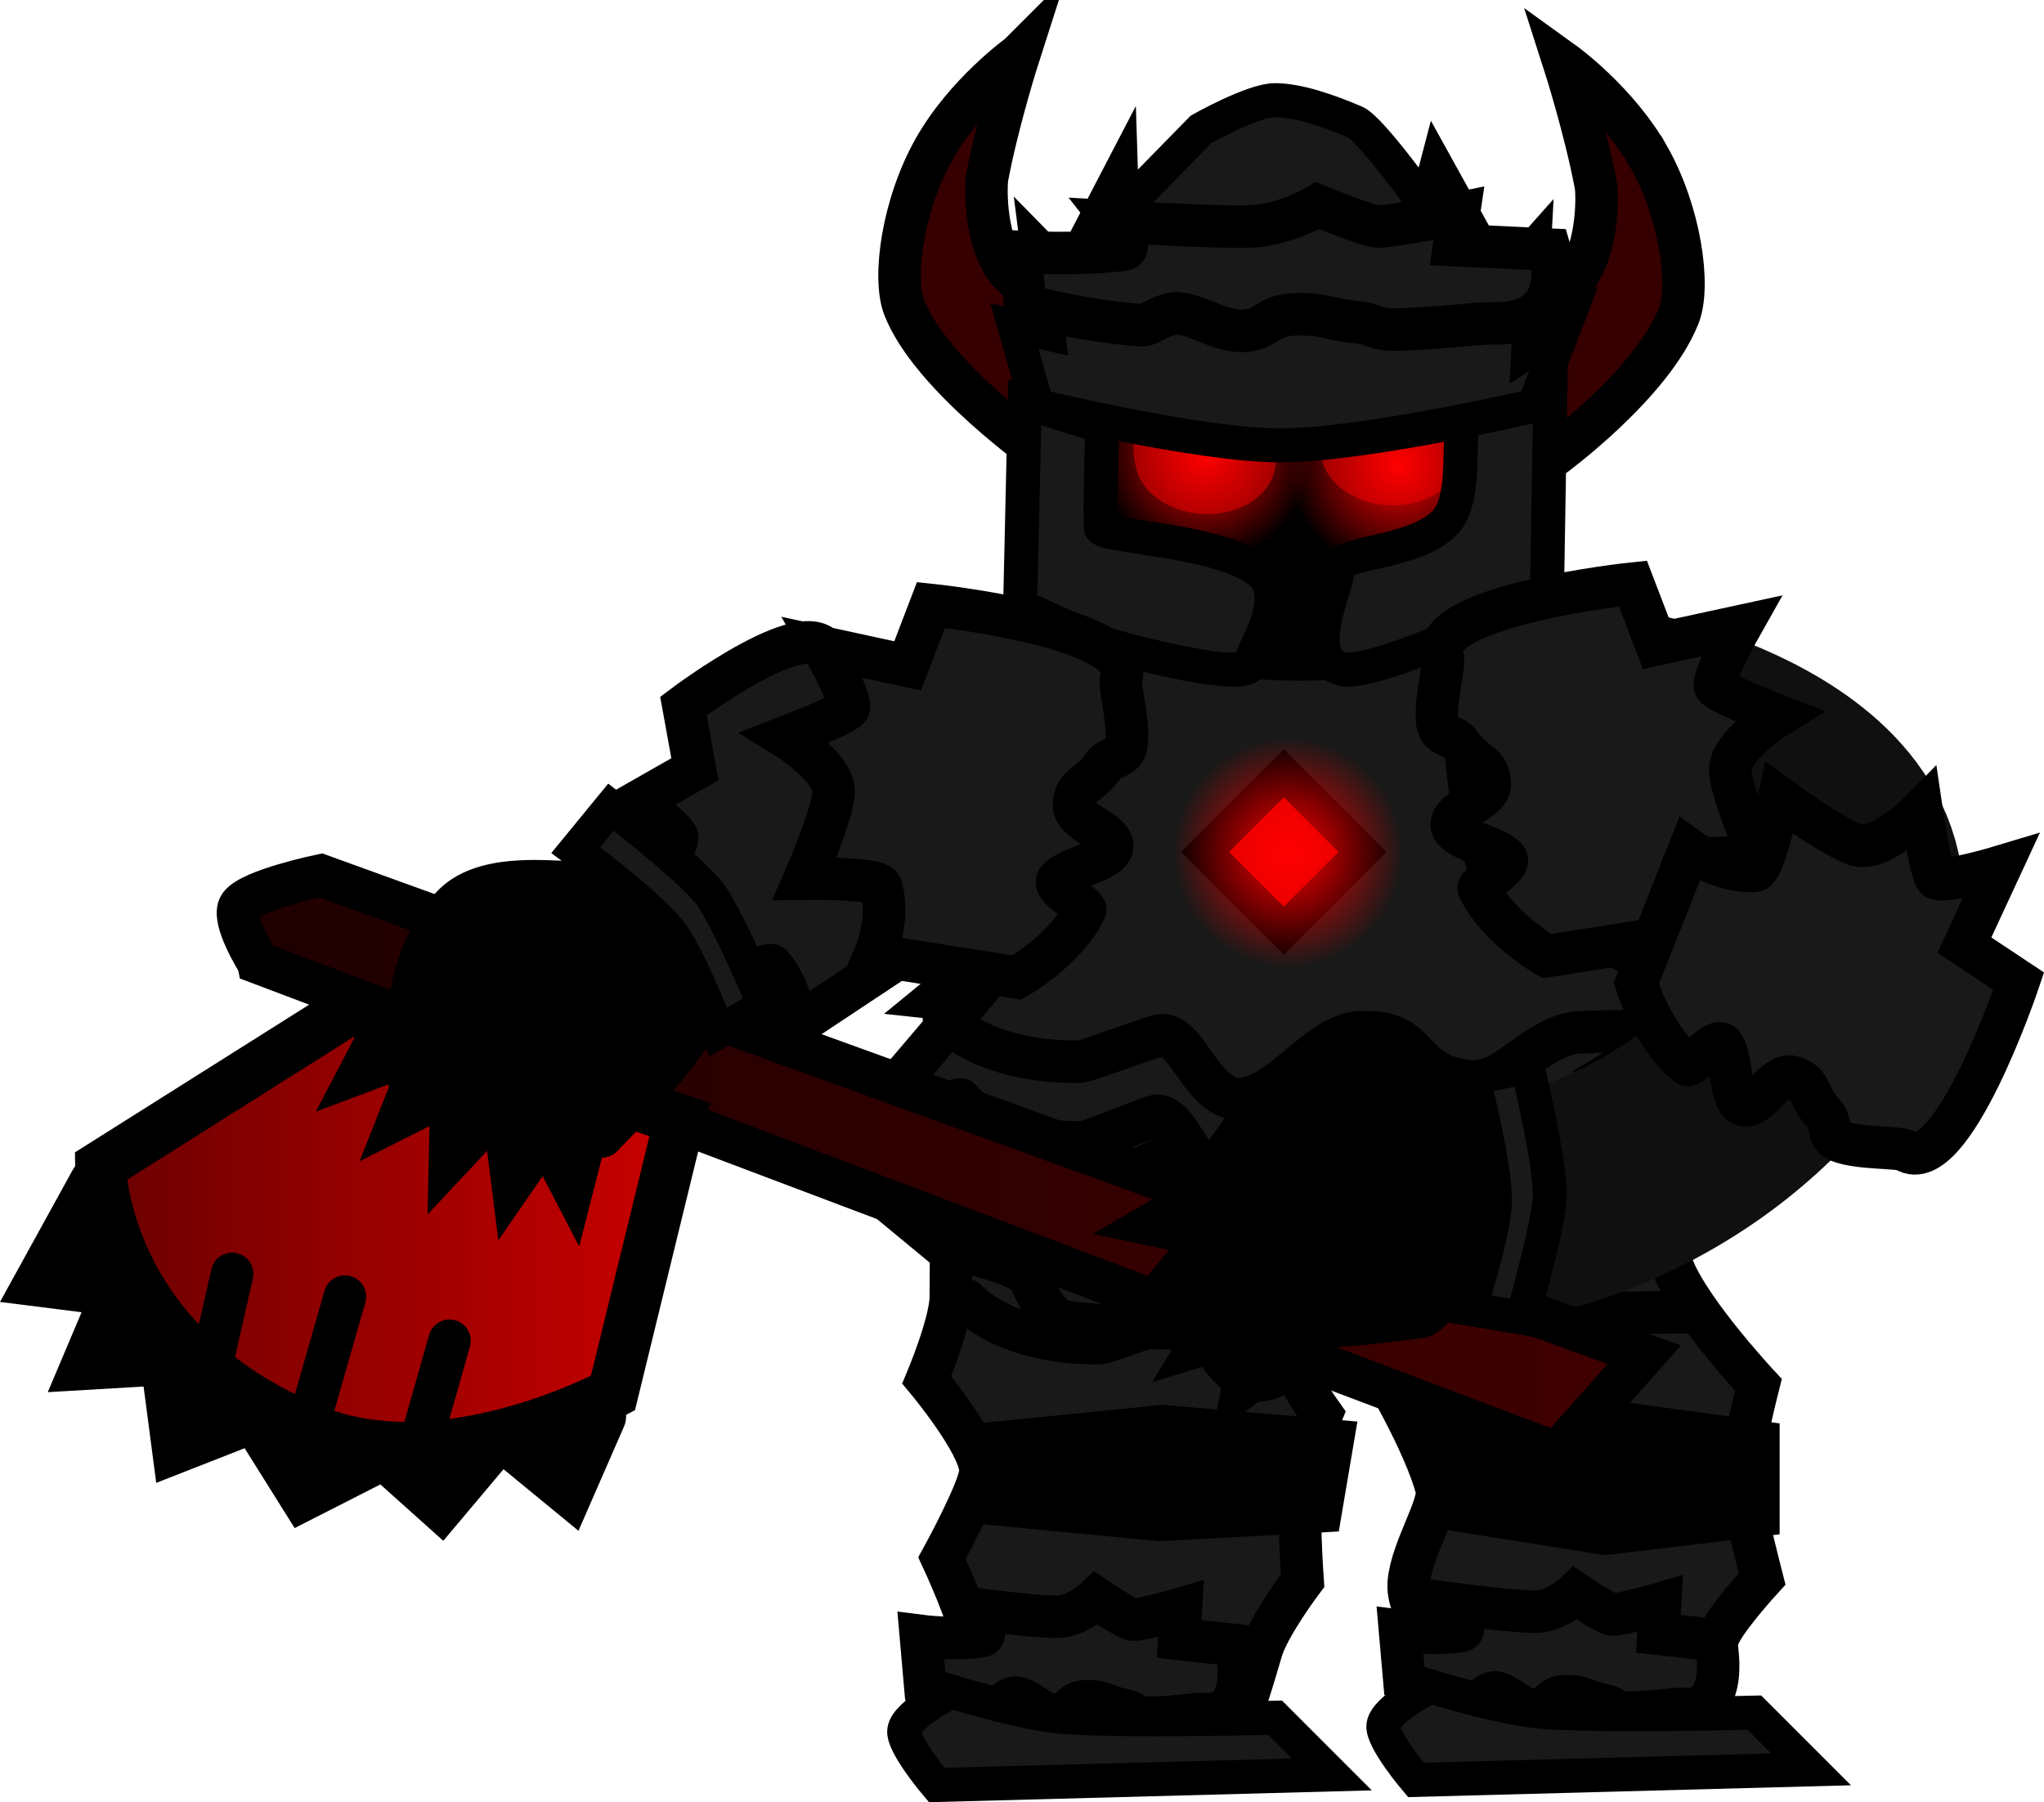 <svg version="1.1" xmlns="http://www.w3.org/2000/svg" xmlns:xlink="http://www.w3.org/1999/xlink" width="120.292" height="106.063" viewBox="0,0,120.292,106.063"><defs><radialGradient cx="244.802" cy="193.792" r="6.487" gradientUnits="userSpaceOnUse" id="color-1"><stop offset="0" stop-color="#ff0000"/><stop offset="1" stop-color="#ff0000" stop-opacity="0"/></radialGradient><radialGradient cx="233.425" cy="193.191" r="6.267" gradientUnits="userSpaceOnUse" id="color-2"><stop offset="0" stop-color="#ff0000"/><stop offset="1" stop-color="#ff0000" stop-opacity="0"/></radialGradient><linearGradient x1="176.507" y1="234.951" x2="259.277" y2="234.951" gradientUnits="userSpaceOnUse" id="color-3"><stop offset="0" stop-color="#1e0000"/><stop offset="1" stop-color="#400000"/></linearGradient><linearGradient x1="168.424" y1="238.711" x2="202.508" y2="238.711" gradientUnits="userSpaceOnUse" id="color-4"><stop offset="0" stop-color="#6b0000"/><stop offset="1" stop-color="#ca0000"/></linearGradient><radialGradient cx="238.304" cy="216.603" r="6.767" gradientUnits="userSpaceOnUse" id="color-5"><stop offset="0" stop-color="#ff0000"/><stop offset="1" stop-color="#ff0000" stop-opacity="0"/></radialGradient></defs><g transform="translate(-162.504,-166.435)"><g data-paper-data="{&quot;isPaintingLayer&quot;:true}" fill-rule="nonzero" stroke-linejoin="miter" stroke-miterlimit="10" stroke-dasharray="" stroke-dashoffset="0" style="mix-blend-mode: normal"><path d="M259.526,175.652c1.872,3.3 2.461,7.616 1.778,9.357c-1.591,4.055 -7.471,8.337 -7.471,8.337c0,0 -3.727,-3.023 -4.595,-4.21c-0.778,-1.064 -0.446,-4.091 -0.446,-4.091c0,0 4.017,0.077 6.102,-1.895c1.736,-1.642 1.615,-5.336 1.526,-5.807c-0.637,-3.373 -1.866,-7.198 -1.866,-7.198c0,0 3.125,2.251 4.971,5.507z" data-paper-data="{&quot;index&quot;:null}" fill="#360000" stroke="#000000" stroke-width="2.5" stroke-linecap="butt"/><path d="M222.468,169.67c0,0 -1.228,3.825 -1.866,7.198c-0.089,0.47 -0.21,4.165 1.526,5.807c2.085,1.972 6.102,1.895 6.102,1.895c0,0 0.332,3.027 -0.446,4.091c-0.868,1.187 -3.845,4.585 -3.845,4.585c0,0 -6.63,-4.656 -8.221,-8.711c-0.683,-1.741 -0.094,-6.058 1.778,-9.357c1.847,-3.256 4.971,-5.507 4.971,-5.507z" fill="#360000" stroke="#000000" stroke-width="2.5" stroke-linecap="butt"/><path d="M218.561,231.841c0,0 13.17,3.903 20.992,3.76c5.559,-0.102 17.965,-5.245 18.624,-3.563c0.865,2.21 1.799,4.994 2.613,8.463c0.584,2.487 5.199,7.438 5.199,7.438c0,0 -1.199,4.759 -1.103,5.628c0.126,1.144 1.319,5.784 1.319,5.784c0,0 -2.466,2.693 -2.618,3.576c-0.575,3.345 -0.63,2.592 -0.852,4.725c-0.122,1.173 -16.145,0.475 -16.017,1.004c0.04,0.166 0.018,-0.727 -0.089,-5.689c-0.018,-0.836 -1.372,-1.801 -1.211,-3.473c0.183,-1.896 1.874,-4.512 1.635,-5.434c-0.674,-2.605 -3.33,-7.224 -3.893,-7.907c-1.99,-2.419 -4.487,-0.072 -4.524,0.424c-0.053,0.699 1.646,3.083 1.646,3.083c0,0 -1.025,2.485 -1.181,3.555c-0.255,1.759 0.062,6.236 0.062,6.236c0,0 -1.996,2.646 -2.428,4.132c-0.818,2.818 -1.503,4.776 -1.503,4.776c0,0 -4.551,0.525 -6.576,0.525c-1.958,0 -9.247,-1.645 -9.247,-1.645c0,0 -0.026,-0.198 0.209,-4.456c0.052,-0.941 -1.675,-4.651 -1.675,-4.651c0,0 2.285,-4.163 2.262,-5.154c-0.037,-1.588 -3.161,-5.335 -3.161,-5.335c0,0 1.408,-3.357 1.415,-4.88c0.026,-5.889 0.101,-10.922 0.101,-10.922z" fill="#191919" stroke="#000000" stroke-width="2.5" stroke-linecap="butt"/><path d="M196.423,225.181c0,0 5.29,-5.492 10.938,-7.147c5.683,-1.665 13.13,-6.284 13.13,-6.284" fill="none" stroke="#101010" stroke-width="13" stroke-linecap="round"/><path d="M224.238,195.111c0,-3.348 -3.6,-15.675 -0.526,-13.897c2.518,1.456 5.489,4.29 5.489,4.29l2.809,-3.784l3.378,4.18c0,0 -0.125,-8.427 0.794,-7.473c0.111,0.115 2.832,2.925 2.832,2.925l4.301,0.734l0.139,3.582l2.735,-4.254c0,0 2.203,2.556 2.785,3.083c4.436,4.021 2.278,8.942 2.764,10.815c1.406,5.412 -5.673,10.27 -13.105,10.27c-7.432,0 -14.394,-4.355 -14.394,-10.471z" data-paper-data="{&quot;index&quot;:null}" fill="#000000" stroke="none" stroke-width="0" stroke-linecap="butt"/><path d="M209.384,226.774c0,0 -0.34,-2.277 -1.47,-3.514c-0.322,-0.353 -2.904,2.182 -2.904,2.182c0,0 -0.598,-4.107 -1.125,-5.177c-0.589,-1.196 -3.038,-1.016 -3.038,-1.016c0,0 1.63,-3.276 1.504,-3.569c-0.269,-0.621 -2.393,-2.014 -2.393,-2.014l3.444,-1.961l-0.677,-3.724c0,0 7.865,-5.934 8.547,-2.859c0.102,0.459 1.423,1.901 1.834,3.06c0.25,0.705 -0.319,1.088 -0.31,1.709c0.022,1.511 -0.528,1.817 -0.116,2.841c0.393,0.976 1.736,0.118 2.307,0.648c0.671,0.623 -0.978,2.649 -0.99,3.623c-0.007,0.583 1.683,0.248 1.714,0.515c0.293,2.583 -0.749,5.557 -0.749,5.557z" data-paper-data="{&quot;index&quot;:null}" fill="#191919" stroke="#000000" stroke-width="2.5" stroke-linecap="butt"/><path d="M244.981,196.153c-2.26,0.211 -4.365,-1.031 -4.703,-2.774c-0.219,-1.131 0.159,-1.922 1.21,-2.587c0.569,-0.36 1.879,0.621 2.673,0.547c0.957,-0.089 1.777,-0.336 2.431,-0.146c0.891,0.26 1.674,0.419 1.869,1.424c0.338,1.743 -1.22,3.326 -3.48,3.536z" data-paper-data="{&quot;index&quot;:null}" fill="#7b0000" stroke="none" stroke-width="0" stroke-linecap="butt"/><path d="M234.05,196.661c-2.26,0.211 -4.365,-1.031 -4.703,-2.774c-0.16,-0.824 -0.298,-1.611 0.263,-2.236c0.626,-0.697 2.83,0.578 4.022,0.467c2.26,-0.211 3.561,-0.737 3.898,1.006c0.338,1.743 -1.22,3.326 -3.48,3.536z" data-paper-data="{&quot;index&quot;:null}" fill="#7b0000" stroke="none" stroke-width="0" stroke-linecap="butt"/><path d="M262.333,243.671c0,0 -4.391,-0.015 -6.155,0.08c-2.397,0.13 -4.287,3.068 -6.248,2.895c-3.9,-0.344 -2.685,-3.042 -6.403,-2.9c-2.314,0.088 -4.047,3.056 -6.346,3.815c-2.717,0.897 -3.509,-3.647 -5.184,-3.647c-0.387,0 -4.375,1.562 -4.767,1.566c-5.652,0.061 -7.856,-2.53 -7.856,-2.53" fill="none" stroke="#000000" stroke-width="2.5" stroke-linecap="round"/><path d="M223.103,241.692c-0.499,-0.983 -5.004,-1.845 -5.004,-1.845l-2.486,-2.054c0,0 3.271,-2.731 3.205,-3.904c-0.004,-0.065 -0.263,-2.272 -0.263,-2.272l-3.449,-1.144l4.338,-5.102l-1.808,-0.194c0,0 2.248,-1.836 4.914,-6.699c3.568,-6.509 5.853,-15.724 7.311,-15.724c2.147,0 0.95,2.6 9.601,2.486c10.203,-0.135 7.468,-5.271 9.292,-2.868c0.242,0.319 -1.007,8.754 1.441,15.286c0.454,1.211 5.251,3.353 7.565,4.535c3.649,1.865 5.218,3.931 5.218,3.931l-5.025,3.059l5.216,1.775l-4.471,3.474c0,0 3.53,1.614 3.745,2.446c0.193,0.749 -2.514,2.321 -2.514,2.321l-5.803,2.525c0,0 -8.023,2.697 -14.958,2.876c0,0 -9.524,0.257 -13.987,-0.383c-1.136,-0.163 -2.042,-2.458 -2.077,-2.526z" data-paper-data="{&quot;index&quot;:null}" fill="#191919" stroke="#000000" stroke-width="2.5" stroke-linecap="butt"/><path d="M218.932,269.252c0,-1.208 -0.036,-5.82 -0.036,-5.82l17.051,0.283c0,0 0.259,4.35 0.259,5.601c0,0.812 -17.273,0.548 -17.273,-0.063z" fill="#000000" stroke="#000000" stroke-width="2" stroke-linecap="butt"/><path d="M245.351,268.639c0,-1.237 0,-5.368 0,-5.368h17.731c0,0 -0.228,3.714 -0.228,4.972c0,0.736 -1.19,1.892 -2.869,1.892c-3.576,0 -9.51,0 -11.621,0c-1.544,0 -3.014,-0.844 -3.014,-1.497z" fill="#000000" stroke="#000000" stroke-width="2" stroke-linecap="butt"/><path d="M238.315,193.792c0,-3.583 2.904,-6.487 6.487,-6.487c3.583,0 6.487,2.904 6.487,6.487c0,3.583 -2.904,6.487 -6.487,6.487c-3.583,0 -6.487,-2.904 -6.487,-6.487z" fill="url(#color-1)" stroke="none" stroke-width="0" stroke-linecap="butt"/><path d="M258.493,231.856c0,0 -4.035,-0.015 -5.656,0.08c-2.203,0.13 -3.939,3.068 -5.742,2.895c-3.584,-0.344 -2.467,-3.042 -5.885,-2.9c-2.127,0.088 -3.72,3.056 -5.832,3.815c-2.497,0.897 -3.224,-3.647 -4.764,-3.647c-0.355,0 -4.021,1.562 -4.38,1.566c-5.194,0.061 -7.219,-2.53 -7.219,-2.53" fill="none" stroke="#000000" stroke-width="2.5" stroke-linecap="round"/><path d="M220.92,254.941v-3.573l10.005,-1l10.005,0.857l-0.702,4.145l-9.472,0.516z" fill="#000000" stroke="#000000" stroke-width="2.5" stroke-linecap="butt"/><path d="M241.461,205.802c-2.37,-0.714 -0.23,-4.839 -0.23,-5.904c0,-0.989 4.329,-0.854 6.209,-2.6c1.406,-1.305 0.814,-4.58 1.172,-5.944c0.242,-0.921 5.153,-3.111 5.153,-3.111l-0.22,13.194c0,0 -10.23,4.923 -12.085,4.365z" fill="#191919" stroke="#000000" stroke-width="2" stroke-linecap="butt"/><path d="M261.727,227.107c0,0 -4.464,-0.015 -6.257,0.08c-2.437,0.13 -4.358,3.068 -6.352,2.895c-3.965,-0.344 -2.729,-3.042 -6.51,-2.9c-2.353,0.088 -4.115,3.056 -6.451,3.815c-2.762,0.897 -3.567,-3.647 -5.27,-3.647c-0.393,0 -4.448,1.562 -4.846,1.566c-5.745,0.061 -7.986,-2.53 -7.986,-2.53" fill="none" stroke="#000000" stroke-width="2.5" stroke-linecap="round"/><path d="M227.157,193.191c0,-3.461 2.806,-6.267 6.267,-6.267c3.461,0 6.267,2.806 6.267,6.267c0,3.461 -2.806,6.267 -6.267,6.267c-3.461,0 -6.267,-2.806 -6.267,-6.267z" fill="url(#color-2)" stroke="none" stroke-width="0" stroke-linecap="butt"/><path d="M222.539,202.097l0.274,-11.987l4.564,1.431c0,0 -0.134,3.688 -0.095,5.939c0.009,0.545 6.876,0.694 9.288,2.541c1.961,1.501 -0.44,4.722 -0.431,5.381c0.019,1.441 -8.762,-1.106 -8.762,-1.106z" fill="#191919" stroke="#000000" stroke-width="2" stroke-linecap="butt"/><path d="M247.96,255.26l-0.901,-3.966l9.734,-1.262l9.194,1.262v4.326l-9.003,1.077z" fill="#000000" stroke="#000000" stroke-width="2.5" stroke-linecap="butt"/><path d="M213.991,222.647c0,0 0.922,-2.133 0.366,-4.029c-0.159,-0.541 -4.496,-0.475 -4.496,-0.475c0,0 1.679,-3.836 1.702,-5.124c0.025,-1.44 -2.818,-3.202 -2.818,-3.202c0,0 3.698,-1.416 3.724,-1.755c0.055,-0.719 -1.525,-3.518 -1.525,-3.518l4.975,1.078l1.372,-3.583c0,0 12.193,1.267 11.197,4.321c-0.149,0.456 0.505,2.669 0.302,3.941c-0.123,0.773 -0.979,0.644 -1.324,1.16c-0.84,1.257 -1.63,1.078 -1.755,2.24c-0.119,1.107 1.875,1.451 2.211,2.331c0.395,1.034 -2.609,1.411 -3.179,2.2c-0.341,0.472 1.741,1.516 1.622,1.759c-1.149,2.347 -4.016,3.975 -4.016,3.975z" data-paper-data="{&quot;index&quot;:null}" fill="#191919" stroke="#000000" stroke-width="2.5" stroke-linecap="butt"/><path d="M258.958,209.033c0,0 18.007,3.836 11.012,15.669c-4.87,8.238 -15.023,14.104 -26.52,13.623" data-paper-data="{&quot;index&quot;:null}" fill="none" stroke="#101010" stroke-width="13" stroke-linecap="round"/><g stroke="#000000"><g data-paper-data="{&quot;index&quot;:null}"><path d="M197.851,249.792l-1.884,4.313l-4.022,-3.306l-3.504,4.164l-3.316,-2.971l-4.738,2.412l-2.875,-4.591l-4.576,1.794l-0.676,-5.154l-4.623,0.273l1.822,-4.306l-4.575,-0.576l3.211,-5.831" fill="#000000" stroke-width="3" stroke-linecap="round"/><g data-paper-data="{&quot;index&quot;:null}"><path d="M177.71,223.095c0,0 -1.645,-2.591 -1.087,-3.373c0.651,-0.912 4.756,-1.768 4.756,-1.768l77.899,28.207l-5.151,5.788l-76.417,-28.853z" fill="url(#color-3)" stroke-width="2.5" stroke-linecap="butt"/><path d="M198.575,248.422c0,0 -9.853,5.345 -17.61,2.195c-12.431,-5.048 -12.541,-15.543 -12.541,-15.543l14.686,-9.262l19.398,6.506z" fill="url(#color-4)" stroke-width="3" stroke-linecap="round"/></g></g><path d="M180.856,249.536l1.947,-6.793" fill="none" stroke-width="2.5" stroke-linecap="round"/><path d="M175.036,246.37l1.13,-4.969" fill="none" stroke-width="2.5" stroke-linecap="round"/><path d="M187.526,250.386l1.432,-5.047" fill="none" stroke-width="2.5" stroke-linecap="round"/></g><path d="M204.924,224.044c0,3.14 -5.403,8.304 -6.671,9.657c-0.323,0.344 -3.719,0.256 -6.909,-0.626c-2.49,-0.689 -4.952,-2.154 -5.091,-2.356c-0.303,-0.442 -1.202,-7.222 2.462,-11.25c1.999,-2.197 6.005,-1.601 7.708,-1.601c4.827,0 8.501,1.221 8.501,6.176z" fill="#000000" stroke="#000000" stroke-width="1.5" stroke-linecap="butt"/><path d="M223.532,190.312l-1.319,-4.682l1.985,0.445l-0.665,-5.253l1.766,1.801l3.174,-6.098l0.072,2.264l4.647,-4.746c0,0 3.041,-1.714 4.346,-1.714c1.306,0 3.035,0.576 4.719,1.295c0.935,0.399 4.175,4.942 4.175,4.942l0.616,-2.356l3.815,6.896l1.918,-2.156l-0.336,6.164l2.096,-1.355l-1.759,4.556c0,0 -9.991,2.328 -14.954,2.328c-4.78,0 -14.294,-2.328 -14.294,-2.328z" fill="#191919" stroke="#000000" stroke-width="2" stroke-linecap="butt"/><path d="M234.487,244.005c-3.975,-2.959 -2.76,-6.635 0.122,-10.507c1.017,-1.366 2.932,-4.935 5.888,-5.226c5.419,-0.534 10.321,4.236 10.494,4.743c0.18,0.528 -0.41,4.225 -1.444,6.695c-1.034,2.47 -2.495,4.617 -3.33,4.711c-1.842,0.209 -9.211,1.459 -11.73,-0.416z" data-paper-data="{&quot;index&quot;:null}" fill="#000000" stroke="#000000" stroke-width="1.5" stroke-linecap="butt"/><path d="M253.546,222.705c0,0 -2.866,-1.628 -4.016,-3.975c-0.119,-0.243 1.964,-1.287 1.622,-1.759c-0.571,-0.79 -3.574,-1.166 -3.179,-2.2c0.336,-0.88 2.329,-1.224 2.211,-2.331c-0.125,-1.162 -0.915,-0.983 -1.755,-2.24c-0.345,-0.516 -1.201,-0.387 -1.324,-1.16c-0.203,-1.272 0.45,-3.485 0.302,-3.941c-0.995,-3.054 11.197,-4.321 11.197,-4.321l1.372,3.583l4.975,-1.078c0,0 -1.58,2.799 -1.525,3.518c0.026,0.339 3.724,1.755 3.724,1.755c0,0 -2.843,1.762 -2.818,3.202c0.022,1.289 1.702,5.124 1.702,5.124c0,0 -4.338,-0.066 -4.496,0.475c-0.557,1.896 0.366,4.029 0.366,4.029z" fill="#191919" stroke="#000000" stroke-width="2.5" stroke-linecap="butt"/><g fill="#000000" stroke="#000000" stroke-width="2" stroke-linecap="round"><path d="M237.946,246.624l-2.655,2.015l0.647,-3.337"/><path d="M235.713,245.087l-3.189,0.97l1.764,-2.905"/><path d="M233.726,242.132l-3.297,0.491l2.172,-2.615"/><path d="M232.841,239.292l-3.263,-0.682l2.944,-1.7"/><path d="M232.575,236.039l-3.173,-1.022l3.106,-1.381"/></g><path d="M204.767,227.166c0,0 -1.499,-3.932 -2.624,-5.612c-1.102,-1.647 -5.755,-5.094 -5.755,-5.094l2.07,-2.526c0,0 4.95,3.796 5.933,5.264c1.135,1.695 3.121,6.422 3.121,6.422z" data-paper-data="{&quot;index&quot;:null}" fill="#191919" stroke="#000000" stroke-width="2" stroke-linecap="butt"/><path d="M248.985,243.467c0,0 1.304,-4.001 1.485,-6.014c0.177,-1.974 -1.276,-7.578 -1.276,-7.578l3.198,-0.664c0,0 1.466,6.063 1.308,7.823c-0.182,2.032 -1.607,6.957 -1.607,6.957z" data-paper-data="{&quot;index&quot;:null}" fill="#191919" stroke="#000000" stroke-width="2" stroke-linecap="butt"/><g fill="#000000" stroke="#000000" stroke-width="2" stroke-linecap="round"><path d="M197.097,233.78l-0.827,3.229l-1.567,-3.016"/><path d="M194.392,233.964l-1.895,2.742l-0.424,-3.373"/><path d="M190.999,232.884l-2.277,2.434l0.075,-3.398"/><path d="M188.54,231.21l-2.98,1.494l1.249,-3.161"/><path d="M186.31,228.827l-3.12,1.172l1.575,-3.012"/></g><path d="M222.568,181.267c0,0 3.376,0.196 6.015,-0.129c0.753,-0.093 -0.485,-1.66 -0.485,-1.66c0,0 6.077,0.36 7.976,0.284c2.122,-0.084 3.963,-1.229 3.963,-1.229c0,0 3.053,1.248 3.558,1.235c1.071,-0.027 4.767,-0.781 4.767,-0.781l-0.275,1.873l5.624,0.265c0,0 1.347,4.5 -3.401,4.338c-0.709,-0.024 -3.788,0.356 -5.71,0.365c-1.168,0.005 -1.203,-0.313 -2.053,-0.405c-2.067,-0.223 -2.013,-0.521 -3.753,-0.49c-1.658,0.029 -1.639,0.773 -2.843,0.952c-1.416,0.21 -2.759,-0.854 -4.069,-1.009c-0.784,-0.093 -1.769,0.729 -2.157,0.702c-3.75,-0.264 -6.896,-1.197 -6.896,-1.197z" data-paper-data="{&quot;index&quot;:null}" fill="#191919" stroke="#000000" stroke-width="2.5" stroke-linecap="butt"/><path d="M261.92,216.443c0,0 1.879,1.367 3.851,1.239c0.563,-0.036 1.448,-4.283 1.448,-4.283c0,0 3.375,2.478 4.628,2.783c1.4,0.34 3.742,-2.048 3.742,-2.048c0,0 0.572,3.918 0.897,4.018c0.69,0.211 3.767,-0.718 3.767,-0.718l-2.141,4.618l3.195,2.123c0,0 -3.906,11.619 -6.668,9.979c-0.412,-0.245 -2.715,-0.092 -3.911,-0.568c-0.727,-0.29 -0.414,-1.096 -0.842,-1.546c-1.043,-1.095 -0.695,-1.826 -1.802,-2.203c-1.054,-0.358 -1.826,1.511 -2.759,1.646c-1.096,0.159 -0.805,-2.854 -1.451,-3.584c-0.386,-0.436 -1.861,1.367 -2.072,1.198c-2.038,-1.635 -2.999,-4.789 -2.999,-4.789z" data-paper-data="{&quot;index&quot;:null}" fill="#191919" stroke="#000000" stroke-width="2.5" stroke-linecap="butt"/><g fill="#191919" stroke="#000000" stroke-linecap="butt"><g><path d="M216.697,262.714c0,0 2.02,0.26 3.583,0.009c0.446,-0.072 -0.346,-1.587 -0.346,-1.587c0,0 3.636,0.474 4.766,0.444c1.263,-0.034 2.322,-1.08 2.322,-1.08c0,0 1.863,1.252 2.164,1.251c0.638,-0.002 2.816,-0.637 2.816,-0.637l-0.1,1.772l3.363,0.374c0,0 0.957,4.303 -1.881,4.045c-0.423,-0.039 -2.247,0.255 -3.393,0.222c-0.697,-0.02 -0.728,-0.324 -1.238,-0.429c-1.241,-0.257 -1.218,-0.538 -2.255,-0.548c-0.988,-0.009 -0.951,0.699 -1.663,0.842c-0.837,0.169 -1.674,-0.871 -2.461,-1.047c-0.471,-0.105 -1.03,0.654 -1.263,0.62c-2.246,-0.333 -4.154,-1.287 -4.154,-1.287z" data-paper-data="{&quot;index&quot;:null}" stroke-width="2.5"/><path d="M217.629,271.485c0,0 -2.037,-2.4 -1.908,-3.223c0.153,-0.98 2.768,-2.271 2.768,-2.271c0,0 4.218,1.299 6.522,1.484c3.519,0.283 12.536,0.05 12.536,0.05l3.337,3.338z" stroke-width="2"/></g><g><path d="M244.897,262.414c0,0 2.02,0.26 3.583,0.009c0.446,-0.072 -0.346,-1.587 -0.346,-1.587c0,0 3.636,0.474 4.766,0.444c1.263,-0.034 2.322,-1.08 2.322,-1.08c0,0 1.863,1.252 2.164,1.251c0.638,-0.002 2.816,-0.637 2.816,-0.637l-0.1,1.772l3.363,0.374c0,0 0.957,4.303 -1.881,4.045c-0.423,-0.039 -2.247,0.255 -3.393,0.222c-0.697,-0.02 -0.728,-0.324 -1.238,-0.429c-1.241,-0.257 -1.218,-0.538 -2.255,-0.548c-0.988,-0.009 -0.951,0.699 -1.663,0.842c-0.837,0.169 -1.674,-0.871 -2.461,-1.047c-0.471,-0.105 -1.03,0.654 -1.263,0.619c-2.246,-0.333 -4.154,-1.287 -4.154,-1.287z" data-paper-data="{&quot;index&quot;:null}" stroke-width="2.5"/><path d="M245.829,271.185c0,0 -2.037,-2.4 -1.908,-3.223c0.153,-0.98 2.768,-2.271 2.768,-2.271c0,0 4.218,1.299 6.522,1.484c3.519,0.283 12.536,0.05 12.536,0.05l3.337,3.338z" stroke-width="2"/></g></g><g stroke-linecap="butt"><path d="M233.422,216.573l4.632,-4.632l4.632,4.632l-4.632,4.632z" fill="#d50000" stroke="#000000" stroke-width="2"/><path d="M231.536,216.603c0,-3.738 3.03,-6.767 6.767,-6.767c3.738,0 6.767,3.03 6.767,6.767c0,3.738 -3.03,6.767 -6.767,6.767c-3.738,0 -6.767,-3.03 -6.767,-6.767z" fill="url(#color-5)" stroke="none" stroke-width="0"/></g></g></g></svg>